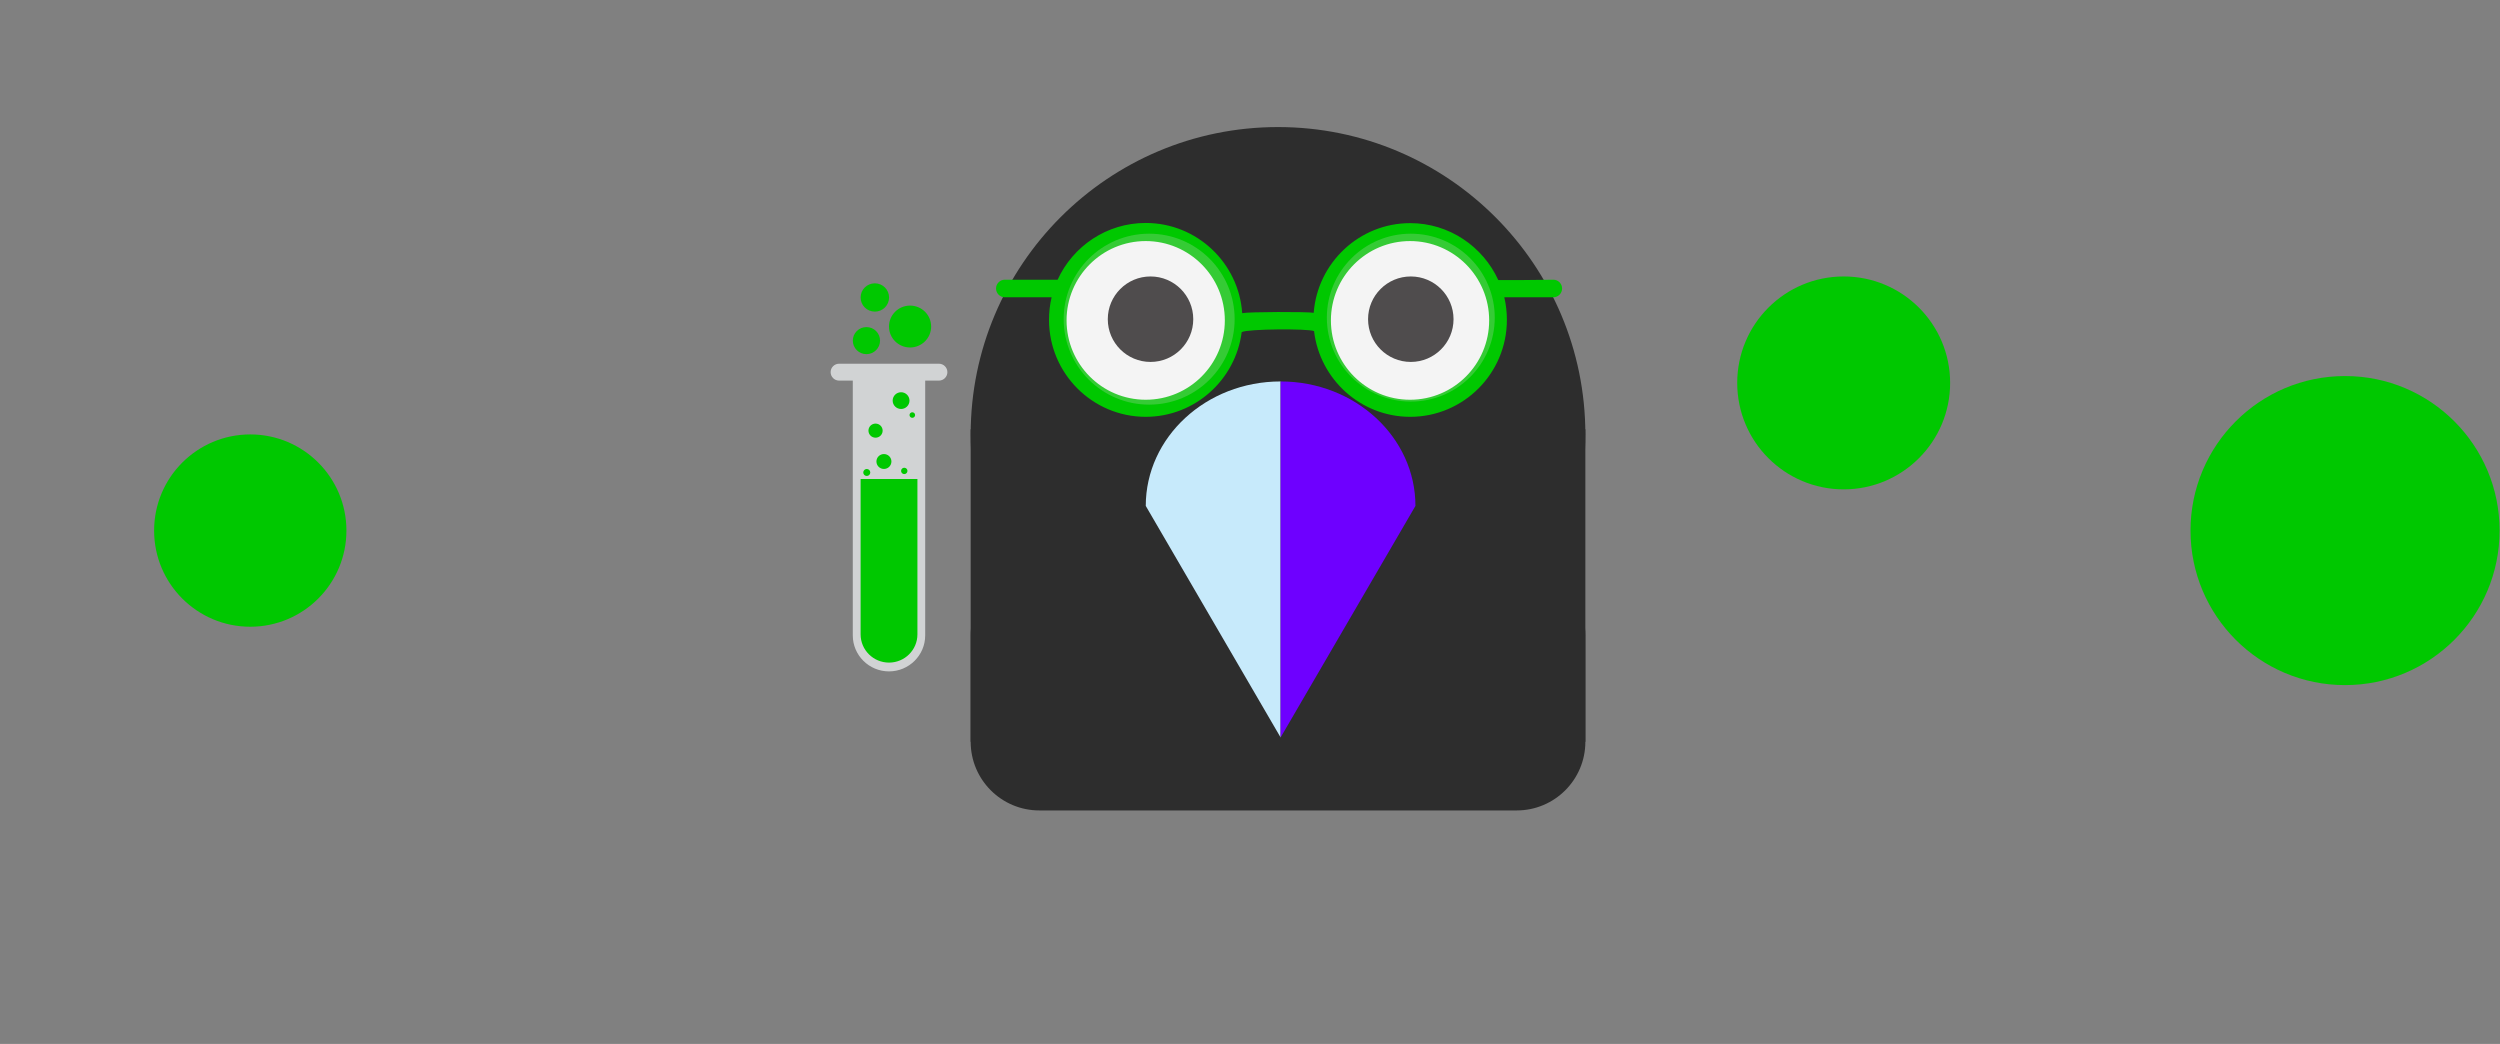 <svg width="728" height="304" viewBox="0 0 728 304" fill="none" xmlns="http://www.w3.org/2000/svg">
<rect x="0" y="0" width="728" height="304" fill="#808080" stroke="none"/>
<path d="M461.659 125H282.659V216H461.659V125Z" fill="#2D2D2D"/>
<path d="M441.659 165H302.659C291.613 165 282.659 173.954 282.659 185V216C282.659 227.046 291.613 236 302.659 236H441.659C452.705 236 461.659 227.046 461.659 216V185C461.659 173.954 452.705 165 441.659 165Z" fill="#2D2D2D"/>
<path d="M372.159 216C421.589 216 461.659 175.929 461.659 126.5C461.659 77.07 421.589 37 372.159 37C322.73 37 282.659 77.07 282.659 126.5C282.659 175.929 322.73 216 372.159 216Z" fill="#2D2D2D"/>
<path d="M335.024 117.833C348.771 117.833 359.916 106.689 359.916 92.941C359.916 79.194 348.771 68.049 335.024 68.049C321.276 68.049 310.132 79.194 310.132 92.941C310.132 106.689 321.276 117.833 335.024 117.833Z" fill="white"/>
<path d="M335.032 105.395C341.906 105.395 347.478 99.823 347.478 92.949C347.478 86.076 341.906 80.504 335.032 80.504C328.159 80.504 322.587 86.076 322.587 92.949C322.587 99.823 328.159 105.395 335.032 105.395Z" fill="#231F20"/>
<path d="M410.817 117.833C424.564 117.833 435.709 106.689 435.709 92.941C435.709 79.194 424.564 68.049 410.817 68.049C397.069 68.049 385.925 79.194 385.925 92.941C385.925 106.689 397.069 117.833 410.817 117.833Z" fill="white"/>
<path d="M410.825 105.395C417.699 105.395 423.27 99.823 423.27 92.949C423.27 86.076 417.699 80.504 410.825 80.504C403.952 80.504 398.38 86.076 398.38 92.949C398.38 99.823 403.952 105.395 410.825 105.395Z" fill="#231F20"/>
<path d="M372.913 111.078C351.227 111.078 333.646 127.306 333.646 147.324L372.914 214.75V111.078H372.913Z" fill="#C7EAFB"/>
<path d="M412.178 147.324H412.177C412.177 127.306 394.597 111.078 372.911 111.078V214.75L412.18 147.324H412.178Z" fill="#6E00FF"/>
<g clip-path="url(#clip0_94_1007)">
<path d="M248.337 108.379H269.417V185.03C269.417 190.81 264.695 195.51 258.874 195.51C253.06 195.51 248.331 190.816 248.331 185.03V108.379H248.337Z" fill="#D1D3D4"/>
<path d="M273.402 105.912H244.354C242.986 105.912 241.878 107.014 241.878 108.373C241.878 109.732 242.986 110.834 244.354 110.834H273.402C274.769 110.834 275.878 109.732 275.878 108.373C275.878 107.014 274.769 105.912 273.402 105.912Z" fill="#D1D3D4"/>
<path d="M250.603 139.491H267.153V184.728C267.153 189.268 263.448 192.95 258.881 192.95C254.313 192.95 250.609 189.268 250.609 184.728V139.491H250.603Z" fill="#00C800"/>
<path d="M252.304 103.13C254.494 103.13 256.27 101.365 256.27 99.189C256.27 97.012 254.494 95.247 252.304 95.247C250.114 95.247 248.339 97.012 248.339 99.189C248.339 101.365 250.114 103.13 252.304 103.13Z" fill="#00C800"/>
<path d="M265.011 101.187C268.401 101.187 271.149 98.456 271.149 95.087C271.149 91.718 268.401 88.987 265.011 88.987C261.622 88.987 258.874 91.718 258.874 95.087C258.874 98.456 261.622 101.187 265.011 101.187Z" fill="#00C800"/>
<path d="M252.402 138.603C252.967 138.603 253.426 138.147 253.426 137.585C253.426 137.023 252.967 136.567 252.402 136.567C251.836 136.567 251.378 137.023 251.378 137.585C251.378 138.147 251.836 138.603 252.402 138.603Z" fill="#00C800"/>
<path d="M257.398 136.561C258.605 136.561 259.583 135.589 259.583 134.39C259.583 133.191 258.605 132.219 257.398 132.219C256.192 132.219 255.214 133.191 255.214 134.39C255.214 135.589 256.192 136.561 257.398 136.561Z" fill="#00C800"/>
<path d="M254.96 127.457C256.101 127.457 257.026 126.537 257.026 125.403C257.026 124.269 256.101 123.349 254.96 123.349C253.819 123.349 252.894 124.269 252.894 125.403C252.894 126.537 253.819 127.457 254.96 127.457Z" fill="#00C800"/>
<path d="M262.394 119.094C263.747 119.094 264.845 118.003 264.845 116.657C264.845 115.312 263.747 114.221 262.394 114.221C261.04 114.221 259.942 115.312 259.942 116.657C259.942 118.003 261.04 119.094 262.394 119.094Z" fill="#00C800"/>
<path d="M254.754 90.745C257.043 90.745 258.899 88.9 258.899 86.624C258.899 84.349 257.043 82.504 254.754 82.504C252.464 82.504 250.608 84.349 250.608 86.624C250.608 88.9 252.464 90.745 254.754 90.745Z" fill="#00C800"/>
<path d="M265.664 121.672C266.112 121.672 266.476 121.31 266.476 120.864C266.476 120.417 266.112 120.056 265.664 120.056C265.215 120.056 264.851 120.417 264.851 120.864C264.851 121.31 265.215 121.672 265.664 121.672Z" fill="#00C800"/>
<path d="M263.324 138.054C263.838 138.054 264.255 137.64 264.255 137.129C264.255 136.618 263.838 136.204 263.324 136.204C262.81 136.204 262.394 136.618 262.394 137.129C262.394 137.64 262.81 138.054 263.324 138.054Z" fill="#00C800"/>
</g>
<path d="M536.878 142.504C553.999 142.504 567.878 128.625 567.878 111.504C567.878 94.383 553.999 80.504 536.878 80.504C519.757 80.504 505.878 94.383 505.878 111.504C505.878 128.625 519.757 142.504 536.878 142.504Z" fill="#00C800"/>
<path d="M682.878 199.504C707.731 199.504 727.878 179.357 727.878 154.504C727.878 129.651 707.731 109.504 682.878 109.504C658.025 109.504 637.878 129.651 637.878 154.504C637.878 179.357 658.025 199.504 682.878 199.504Z" fill="#00C800"/>
<path d="M72.878 182.504C88.342 182.504 100.878 169.968 100.878 154.504C100.878 139.04 88.342 126.504 72.878 126.504C57.414 126.504 44.878 139.04 44.878 154.504C44.878 169.968 57.414 182.504 72.878 182.504Z" fill="#00C800"/>
<path d="M443.513 81.55H436.65C436.65 81.55 436.4 81.55 436.299 81.55C431.841 71.807 422.023 64.976 410.652 64.976C395.825 64.976 383.653 76.528 382.551 91.093C380.848 90.742 363.432 90.792 361.729 91.194C360.727 76.528 348.505 64.926 333.628 64.926C322.257 64.926 312.439 71.706 307.981 81.45H292.601C291.198 81.45 290.046 82.605 290.046 84.011C290.046 85.418 291.198 86.573 292.601 86.573H306.227C305.726 88.682 305.476 90.892 305.476 93.152C305.476 108.722 318.099 121.378 333.628 121.378C347.954 121.378 359.826 110.58 361.579 96.718C363.232 95.764 380.948 95.663 382.651 96.417C384.304 110.429 396.226 121.378 410.652 121.378C426.181 121.378 438.804 108.722 438.804 93.152C438.804 90.892 438.553 88.682 438.052 86.573H452.33C453.733 86.573 454.885 85.418 454.885 84.011C454.885 82.605 453.733 81.45 452.33 81.45L443.513 81.55ZM333.628 116.406C320.904 116.406 310.585 106.06 310.585 93.303C310.585 80.546 320.904 70.2 333.628 70.2C346.351 70.2 356.67 80.546 356.67 93.303C356.67 106.06 346.351 116.406 333.628 116.406ZM410.602 116.406C397.879 116.406 387.56 106.06 387.56 93.303C387.56 80.546 397.879 70.2 410.602 70.2C423.326 70.2 433.645 80.546 433.645 93.303C433.645 106.06 423.326 116.406 410.602 116.406Z" fill="#00C800"/>
<path d="M359.527 92.942C359.527 106.689 348.383 117.833 334.635 117.833C320.888 117.833 309.743 106.689 309.743 92.942C309.743 79.194 320.888 68.049 334.635 68.049C348.383 68.049 359.527 79.194 359.527 92.942Z" fill="#D4D4D4" fill-opacity="0.25"/>
<ellipse cx="410.825" cy="92.497" rx="24.447" ry="24.447" fill="#D4D4D4" fill-opacity="0.25"/>
<defs>
<clipPath id="clip0_94_1007">
<rect width="34" height="113" fill="white" transform="translate(241.878 82.504)"/>
</clipPath>
</defs>
</svg>
